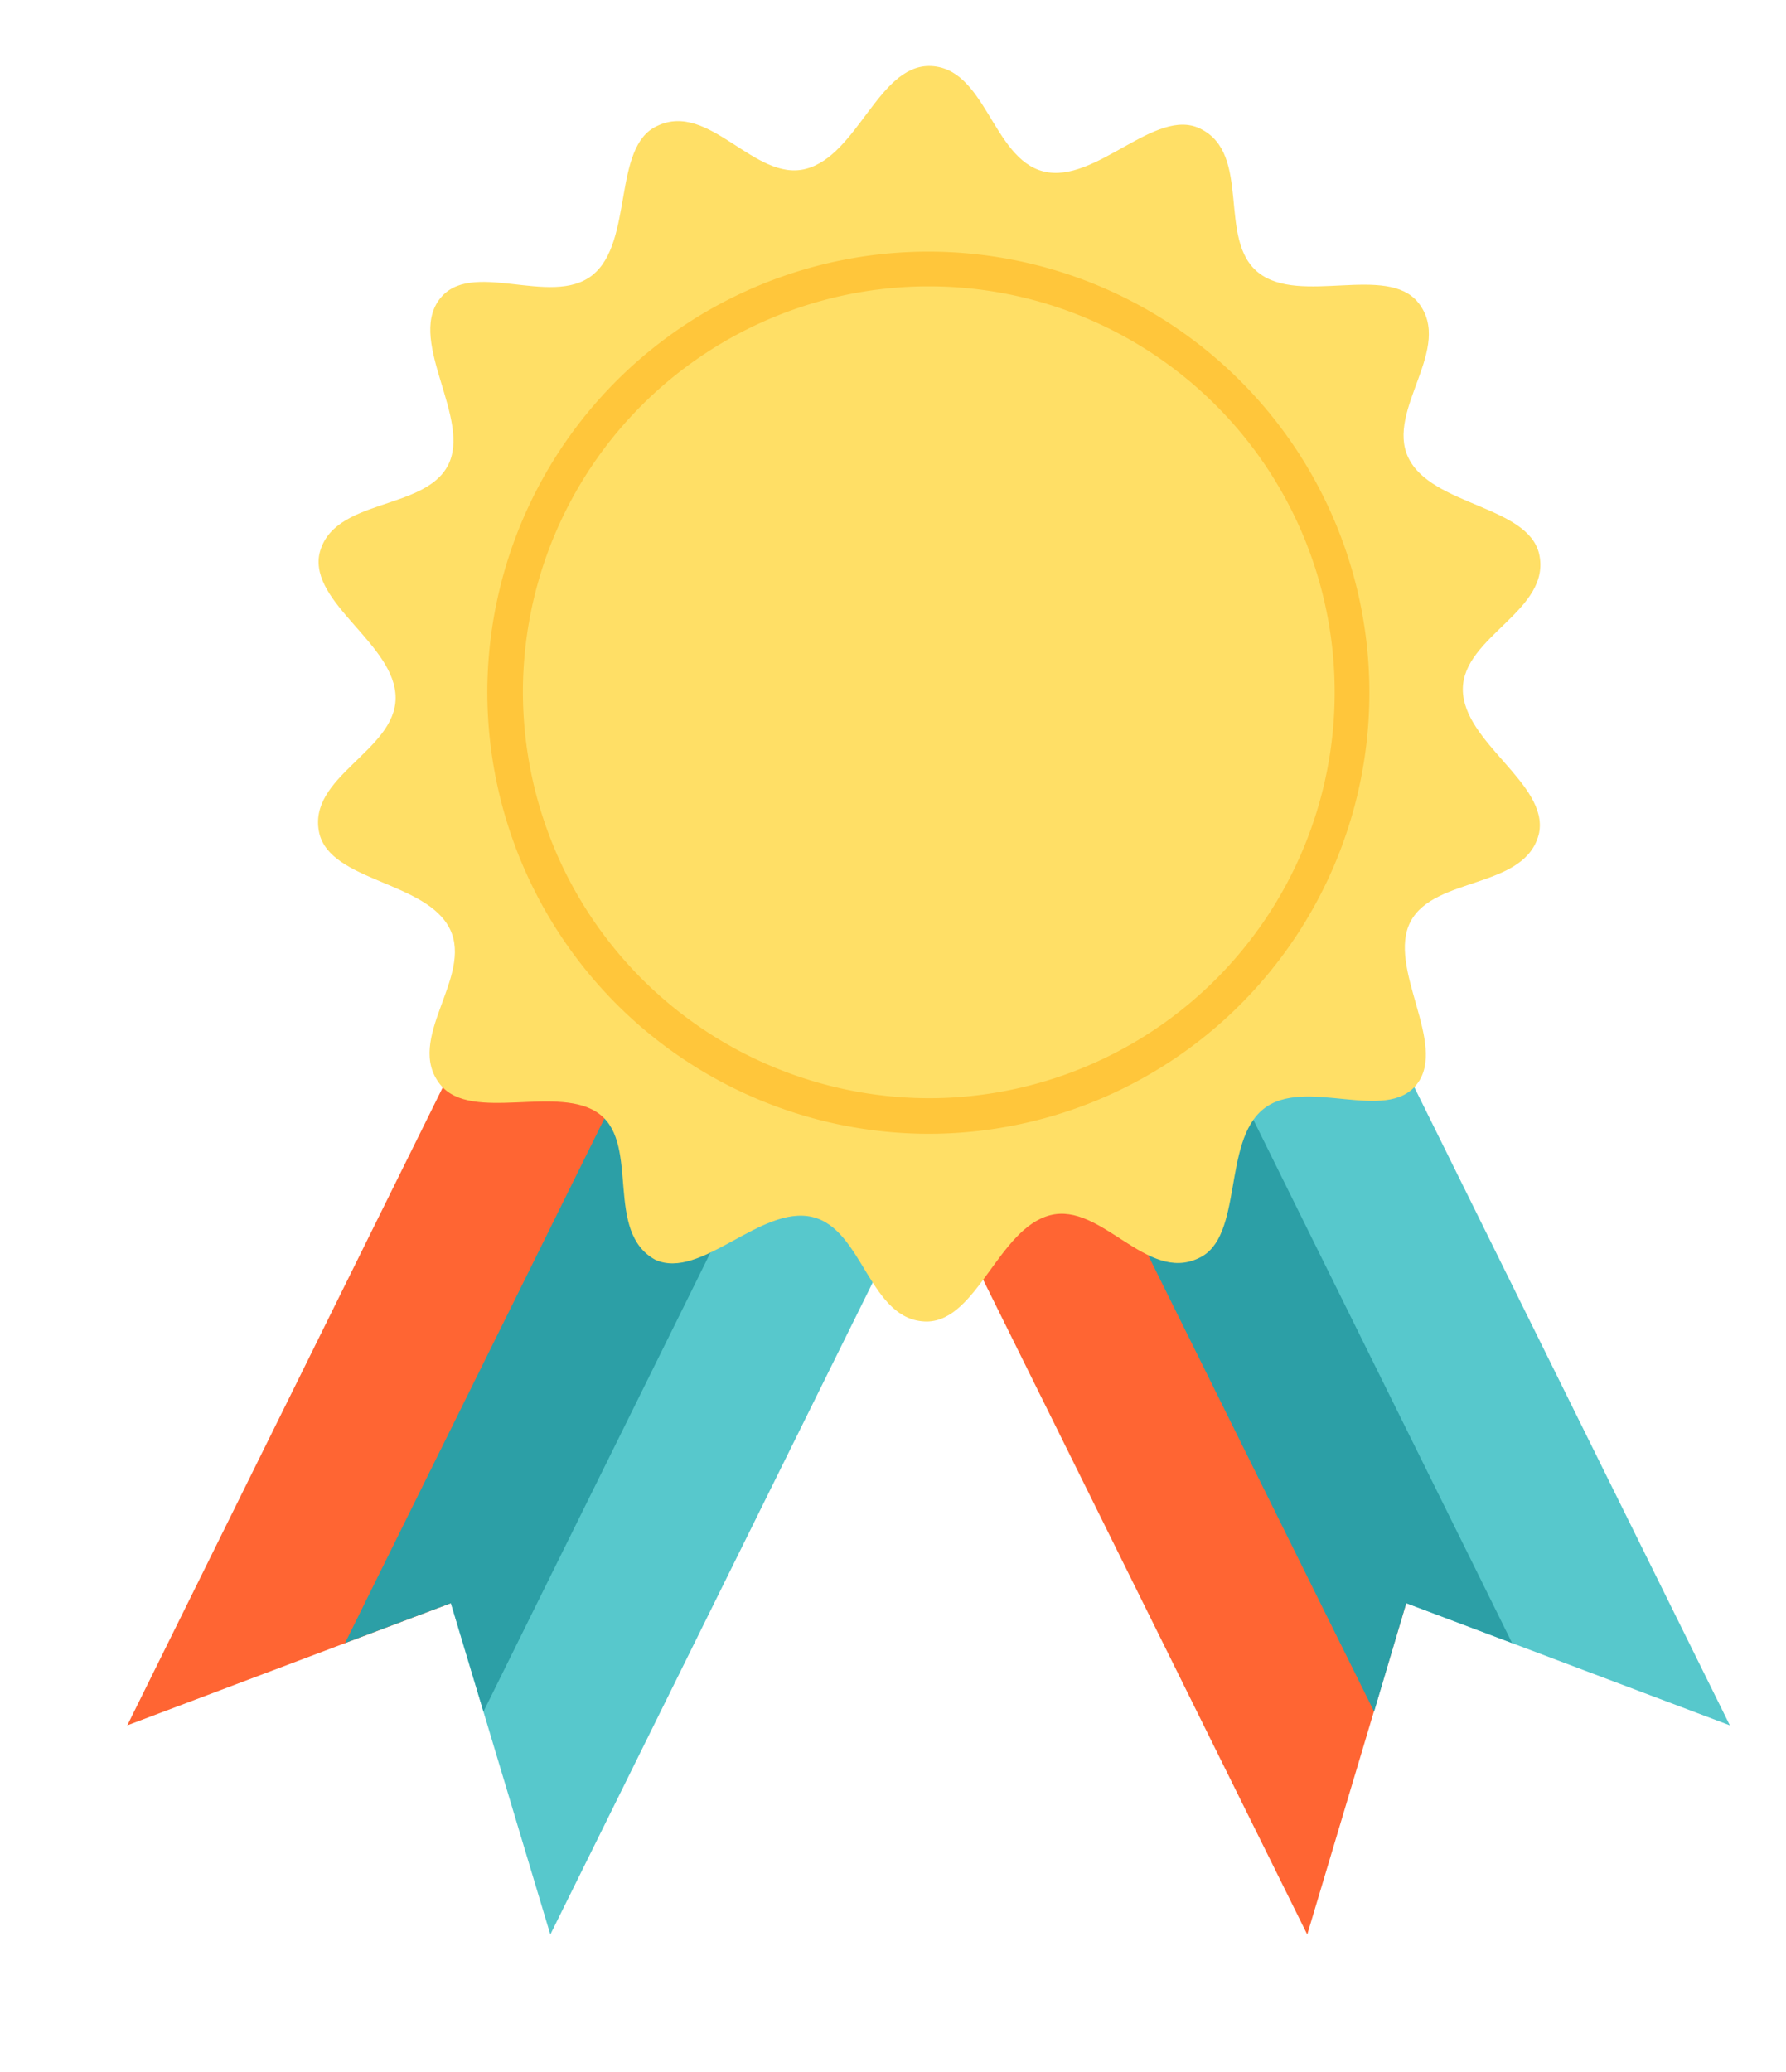 <svg id="Layer_1" data-name="Layer 1" xmlns="http://www.w3.org/2000/svg" viewBox="0 0 41.67 48.33"><defs><style>.cls-1{fill:#57c8cc;}.cls-1,.cls-2,.cls-3,.cls-4,.cls-5{fill-rule:evenodd;}.cls-2{fill:#ff6533;}.cls-3{fill:#2c9fa6;}.cls-4{fill:#ffdf66;}.cls-5{fill:#ffc63b;}</style></defs><title>trophy_metal</title><polygon class="cls-1" points="25.14 21.65 29.98 19.26 40.36 40.25 32.81 37.4 25.14 21.65"/><polygon class="cls-2" points="20.11 24.14 24.71 21.86 32.81 37.4 30.5 45.13 20.11 24.14"/><polygon class="cls-3" points="23.43 22.5 26.66 20.9 35.28 38.33 32.81 37.4 32.06 39.93 23.43 22.5"/><polygon class="cls-2" points="18.19 21.65 13.35 19.26 2.97 40.25 10.52 37.4 18.19 21.65"/><polygon class="cls-1" points="23.22 24.14 18.62 21.86 10.52 37.4 12.84 45.13 23.22 24.14"/><polygon class="cls-3" points="19.9 22.5 16.67 20.9 8.05 38.33 10.52 37.4 11.28 39.93 19.9 22.5"/><path class="cls-4" d="M21.67,1.54C23,1.54,23.14,3.7,24.35,4S26.95,2.49,28,3c1.22,0.59.39,2.59,1.36,3.36s3-.21,3.73.7c0.84,1.06-.77,2.5-0.23,3.62s2.78,1.11,3.05,2.24c0.3,1.32-1.78,1.92-1.78,3.16s2,2.2,1.78,3.35c-0.3,1.32-2.44,1-3,2.07s0.87,2.86.15,3.79-2.61-.19-3.58.58-0.46,3-1.51,3.48c-1.22.59-2.27-1.31-3.47-1s-1.7,2.46-2.87,2.48c-1.35,0-1.48-2.16-2.68-2.44s-2.6,1.48-3.66,1C14.1,28.74,14.93,26.73,14,26s-3,.21-3.73-0.7c-0.84-1.06.77-2.5,0.23-3.62s-2.78-1.11-3.05-2.24c-0.3-1.32,1.78-1.92,1.78-3.16s-2-2.2-1.78-3.35c0.3-1.32,2.44-1,3-2.07S9.52,8,10.24,7s2.61,0.19,3.58-.58,0.46-3,1.51-3.48c1.22-.59,2.27,1.31,3.47,1S20.49,1.55,21.67,1.54Z"/><path class="cls-5" d="M21.67,26.45A10.29,10.29,0,1,0,11.37,16.15,10.31,10.31,0,0,0,21.67,26.45Z"/><path class="cls-4" d="M21.67,25.62a9.47,9.47,0,1,0-9.47-9.47A9.49,9.49,0,0,0,21.67,25.62Z"/></svg>